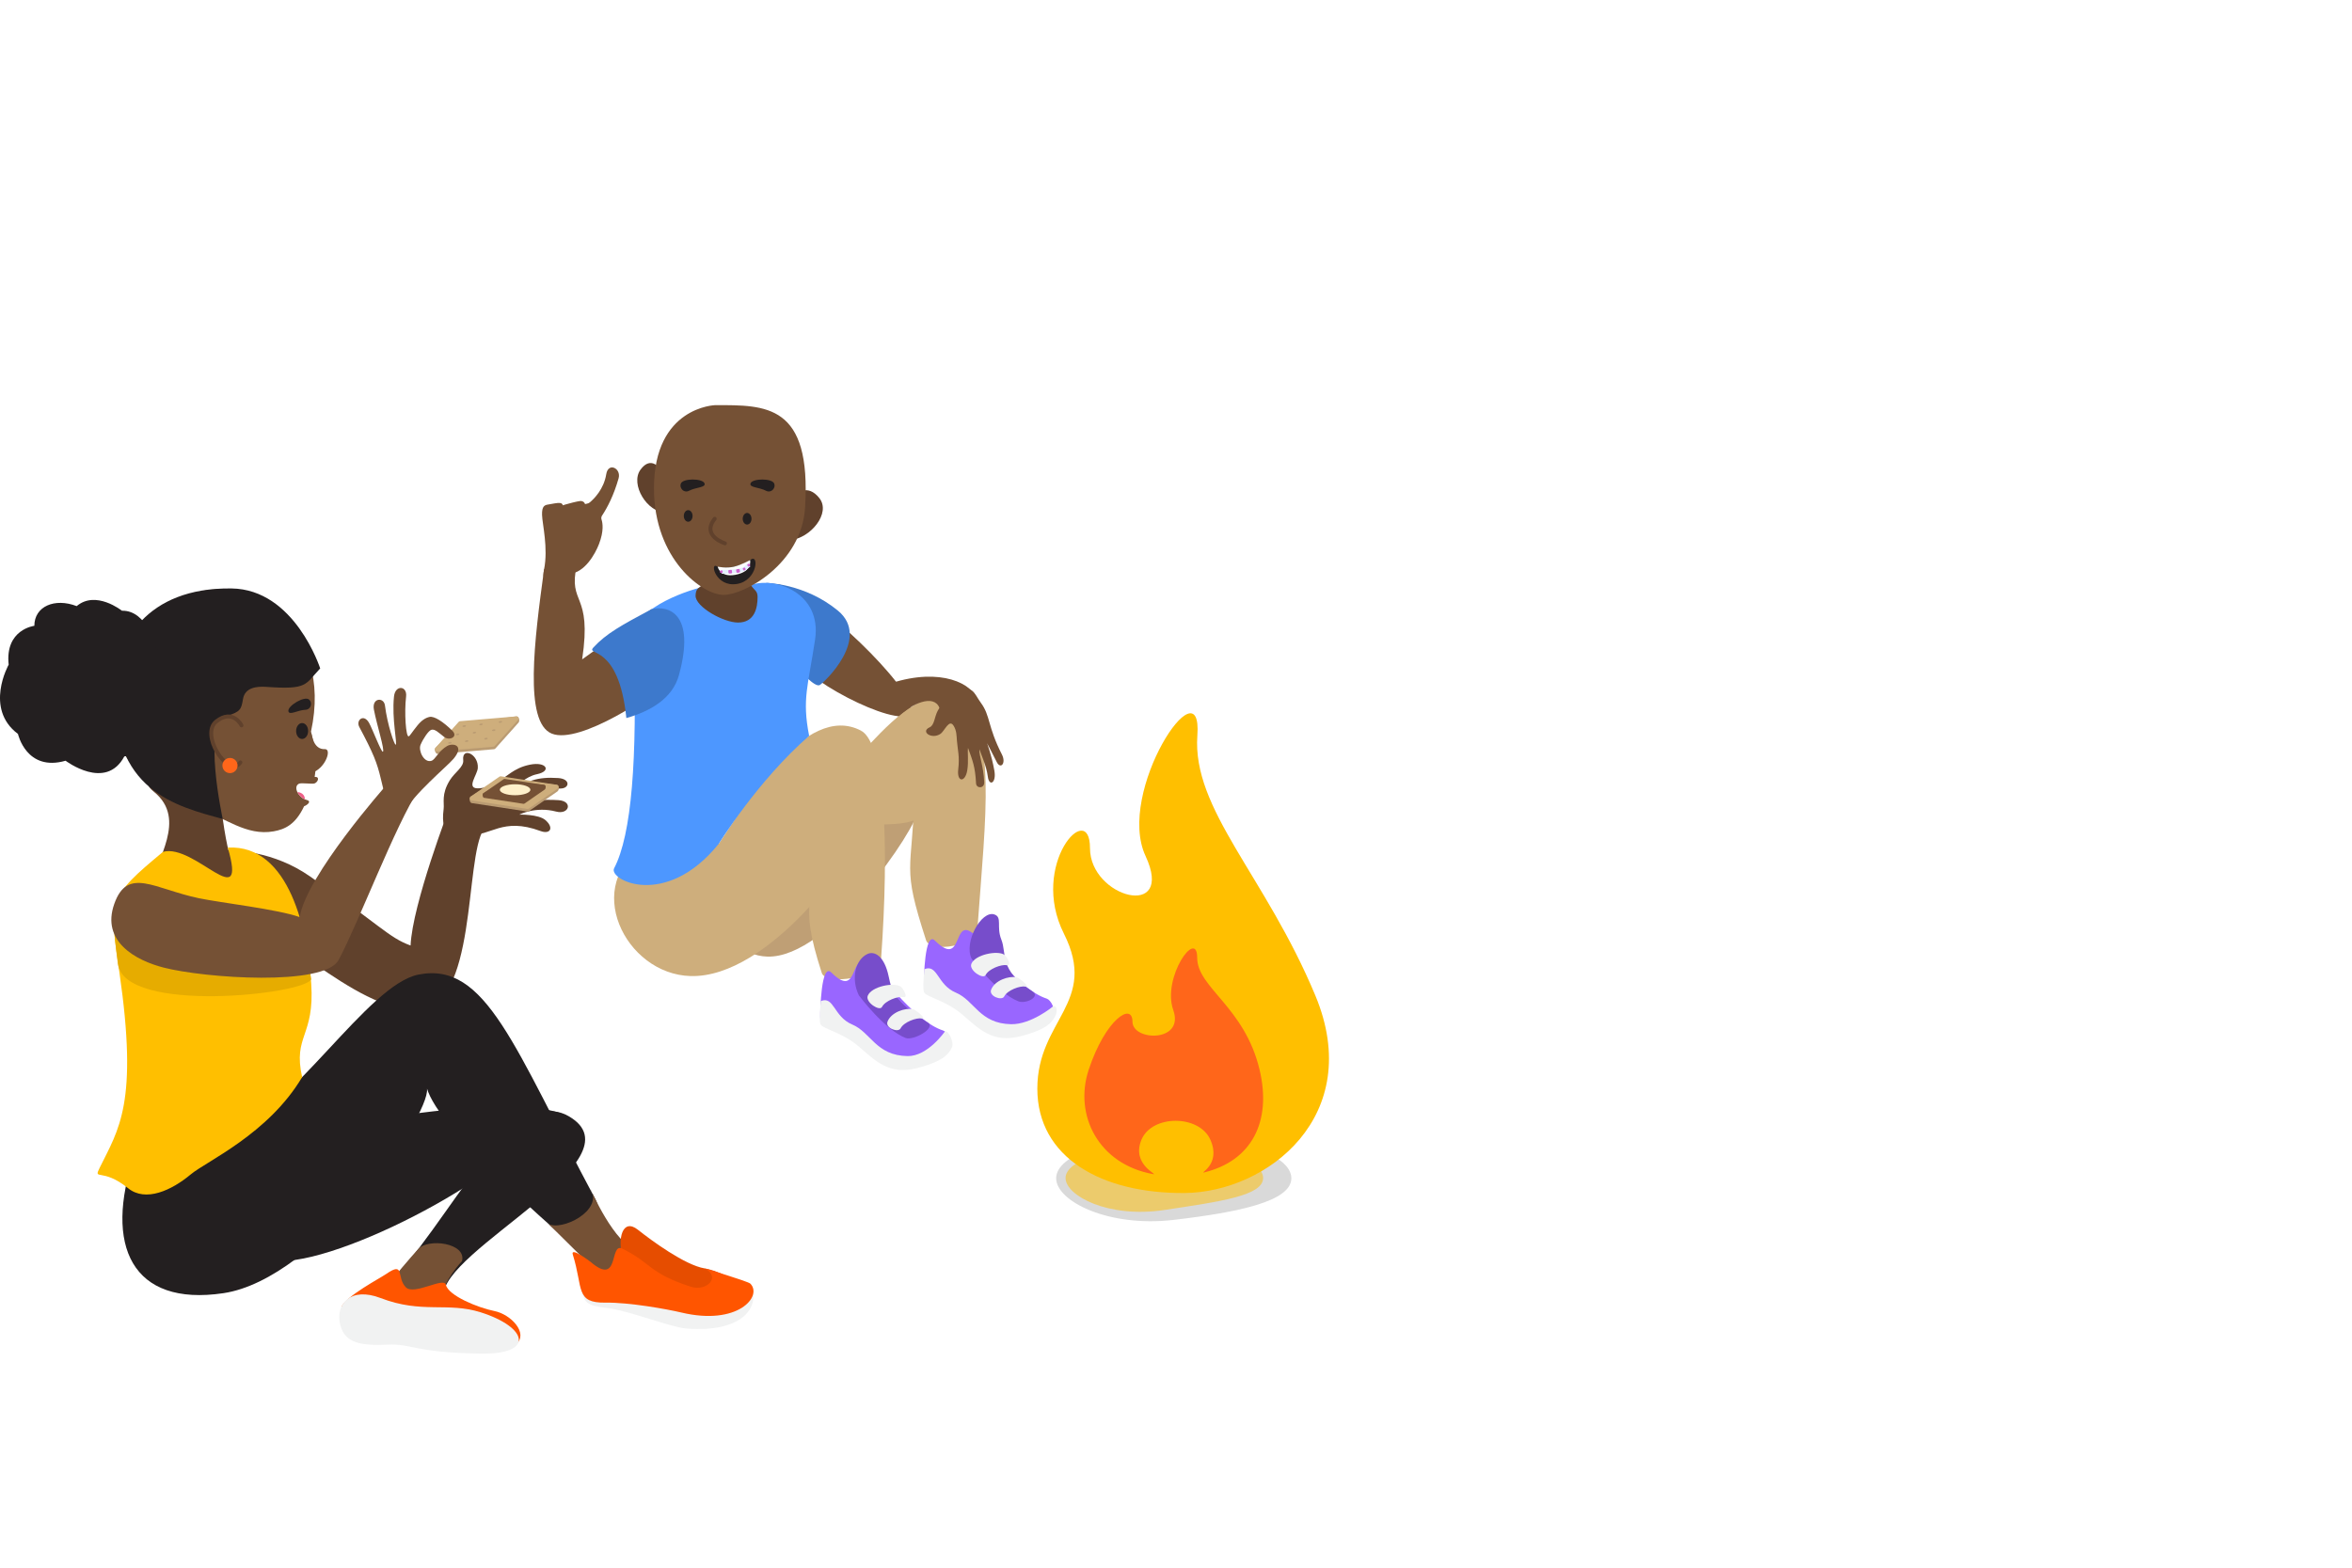 <?xml version="1.0" encoding="UTF-8"?>
<svg width="300px" height="200px" viewBox="0 0 300 200" version="1.1" xmlns="http://www.w3.org/2000/svg" xmlns:xlink="http://www.w3.org/1999/xlink">
    <title>Peers Illustration</title>
    <defs>
        <polygon id="path-1" points="0.235 0.294 19.78 0.294 19.78 12.708 0.235 12.708"></polygon>
        <polygon id="path-3" points="0 122.692 299.806 122.692 299.806 0.355 0 0.355"></polygon>
        <path d="M13.042,4.804 C18.143,5.299 22.72,8.094 27.566,9.367 C38.351,12.199 54.546,16.376 59.935,17.118 C65.325,17.86 67.42,23.119 66.15,27.763 C64.881,32.407 63.32,33.921 55.337,33.937 C47.355,33.952 38.774,28.927 34.17,28.936 C29.455,28.945 13.146,22.857 8.444,21.622 C3.742,20.388 0.809,14.487 2.322,10.302 C3.835,6.118 7.94,4.309 13.042,4.804 Z" id="path-5"></path>
        <path d="M13.042,4.804 C18.143,5.299 22.72,8.094 27.566,9.367 C38.351,12.199 54.546,16.376 59.935,17.118 C65.325,17.86 67.42,23.119 66.15,27.763 C64.881,32.407 63.32,33.921 55.337,33.937 C47.355,33.952 38.774,28.927 34.17,28.936 C29.455,28.945 13.146,22.857 8.444,21.622 C3.742,20.388 0.809,14.487 2.322,10.302 C3.835,6.118 7.94,4.309 13.042,4.804 Z" id="path-7"></path>
        <path d="M58.046,36.257 C61.355,35.361 62.7,33.504 63.497,29.509 C64.294,25.514 60.32,21.602 57.834,22.275 C55.347,22.949 51.292,26.127 52.677,29.574 C54.062,33.022 54.738,37.152 58.046,36.257 Z" id="path-9"></path>
        <filter x="-8.9%" y="-7.1%" width="117.9%" height="114.1%" filterUnits="objectBoundingBox" id="filter-10">
            <feOffset dx="2" dy="2" in="SourceAlpha" result="shadowOffsetInner1"></feOffset>
            <feComposite in="shadowOffsetInner1" in2="SourceAlpha" operator="arithmetic" k2="-1" k3="1" result="shadowInnerInner1"></feComposite>
            <feColorMatrix values="0 0 0 0 0   0 0 0 0 0   0 0 0 0 0  0 0 0 0.15 0" type="matrix" in="shadowInnerInner1"></feColorMatrix>
        </filter>
        <path d="M13.191,5.819 C17.678,7.705 22.885,7.713 27.718,9.027 C38.476,11.951 54.592,17.758 59.966,18.533 C65.339,19.307 67.446,24.675 66.196,29.405 C64.947,34.135 63.397,35.672 55.442,35.66 C47.487,35.649 37.3,32.118 34.33,30.49 C29.586,27.891 13.358,24.222 8.667,22.947 C3.977,21.672 1.034,15.647 2.527,11.387 C4.021,7.127 8.705,3.933 13.191,5.819 Z" id="path-11"></path>
        <path d="M13.191,5.819 C17.678,7.705 22.885,7.713 27.718,9.027 C38.476,11.951 54.592,17.758 59.966,18.533 C65.339,19.307 67.446,24.675 66.196,29.405 C64.947,34.135 63.397,35.672 55.442,35.66 C47.487,35.649 37.3,32.118 34.33,30.49 C29.586,27.891 13.358,24.222 8.667,22.947 C3.977,21.672 1.034,15.647 2.527,11.387 C4.021,7.127 8.705,3.933 13.191,5.819 Z" id="path-13"></path>
        <path d="M11.401,37.91 C14.708,37.036 17.221,34.663 16.232,31.126 C15.242,27.59 13.224,24.031 10.74,24.688 C8.255,25.344 5.472,26.708 5.286,31.332 C5.1,35.955 8.095,38.784 11.401,37.91 Z" id="path-15"></path>
        <filter x="-9.0%" y="-7.4%" width="117.9%" height="114.9%" filterUnits="objectBoundingBox" id="filter-16">
            <feOffset dx="2" dy="2" in="SourceAlpha" result="shadowOffsetInner1"></feOffset>
            <feComposite in="shadowOffsetInner1" in2="SourceAlpha" operator="arithmetic" k2="-1" k3="1" result="shadowInnerInner1"></feComposite>
            <feColorMatrix values="0 0 0 0 0   0 0 0 0 0   0 0 0 0 0  0 0 0 0.15 0" type="matrix" in="shadowInnerInner1"></feColorMatrix>
        </filter>
        <polygon id="path-17" points="0.942 0 54.942 0 54.942 74 0.942 74"></polygon>
    </defs>
    <g id="Peers-Illustration" stroke="none" stroke-width="1" fill="none" fill-rule="evenodd">
        <g id="Group-269" transform="translate(0, 50)">
            <path d="M99.098,24.541 C102.768,24.805 114.646,35.799 116.135,39.961 C117.623,44.122 104.924,38.288 101.879,34.605 C98.833,30.922 95.428,24.277 99.098,24.541" id="Fill-1" fill="#755135"></path>
            <path d="M97.737,24.361 C97.737,24.361 102.659,24.418 106.879,27.905 C111.099,31.391 105.195,37.007 104.565,37.394 C103.934,37.782 101.803,35.313 101.803,35.313 L97.737,24.361 Z" id="Fill-3" fill="#3D79CC"></path>
            <path d="M118.121,43.27 C112.469,39.835 105.92,55.782 100.785,56.707 C98.461,56.822 93.516,56.823 93.516,56.823 C88.643,61.347 91.281,71.861 97.895,72.041 C105.768,72.256 116.911,55.795 117.16,53.211 L118.121,43.27 Z" id="Fill-5" fill="#BF9F75"></path>
            <path d="M109.853,43.228 C102.661,39.416 94.813,53.034 91.692,57.626 C88.742,57.743 82.463,57.723 82.463,57.723 C74.098,62.765 79.691,74.295 88.09,74.523 C98.089,74.795 109.338,58.95 109.643,56.101 L109.853,43.228 Z" id="Fill-7" fill="#CEAE7C"></path>
            <path d="M89.232,24.985 C88.566,26.884 97.034,32.439 95.854,24.611 C98.854,23.582 104.85,25.631 103.965,31.58 C103.082,37.508 102.276,39.162 103.207,43.875 C96.694,49.532 91.692,57.626 91.692,57.626 C84.927,66.043 77.566,62.235 78.331,60.774 C80.587,56.468 81.295,46.736 80.838,32.553 C79.484,28.461 86.208,25.784 89.232,24.985" id="Fill-9" fill="#4D97FF"></path>
            <path d="M104.383,54.841 C104.045,65.606 101.671,64.398 104.821,74.129 C105.352,75.768 112.208,74.757 112.379,72.386 C113.43,57.84 112.918,44.937 109.853,43.228 L104.383,54.841 Z" id="Fill-11" fill="#CEAE7C"></path>
            <path d="M122.114,39.418 C114.921,35.605 106.675,53.161 100.158,54.158 C100.158,54.158 114.066,56.199 116.821,54.519 C119.575,52.839 122.779,42.639 122.779,42.639 L122.114,39.418 Z" id="Fill-13" fill="#CEAE7C"></path>
            <path d="M122.114,39.418 C127.233,42.885 125.729,53.846 124.679,68.392 C124.508,70.762 118.652,71.592 118.121,69.952 C114.971,60.221 116.344,61.611 116.682,50.846 L122.114,39.418 Z" id="Fill-15" fill="#CEAE7C"></path>
            <path d="M84.224,9.86 C84.224,9.86 83.065,8.052 81.7,9.913 C80.336,11.773 82.563,15.441 84.927,15.361" id="Fill-17" fill="#60412C"></path>
            <path d="M101.586,13.026 C101.586,13.026 103.006,11.64 104.515,13.555 C106.024,15.47 103.359,18.672 100.842,18.886" id="Fill-19" fill="#60412C"></path>
            <path d="M94.141,29.424 C96.244,29.424 96.638,27.563 96.63,26.147 C96.623,24.598 95.03,25.942 95.122,20.093 C95.169,17.138 90.613,17.816 90.628,20.463 C90.659,26.003 88.758,23.998 88.72,25.993 C88.693,27.409 92.263,29.424 94.141,29.424" id="Fill-21" fill="#60412C"></path>
            <path d="M91.245,1.686 C91.245,1.686 83.414,1.868 83.414,12.303 C83.414,21.387 89.615,25.896 92.302,25.896 C94.904,25.896 102.232,21.996 102.688,14.753 C103.522,1.507 97.687,1.686 91.245,1.686" id="Fill-23" fill="#755135"></path>
            <path d="M91.164,16.181 C89.415,18.381 92.468,19.317 92.468,19.317" id="Stroke-25" stroke="#60412C" stroke-width="0.5" stroke-linecap="round" stroke-linejoin="round"></path>
            <g id="Group-29" transform="translate(83.175, 0.061)">
                <mask id="mask-2" fill="white">
                    <use xlink:href=".#path-1"></use>
                </mask>
                <g id="Clip-28"></g>
                <path d="M0.262,12.52 C0.262,12.52 -0.783,-0.411 9.963,0.324 C21.991,1.147 19.575,11.939 19.593,12.556 L18.903,12.7 C18.673,12.748 18.455,12.575 18.45,12.34 C18.384,9.084 16.908,11.162 16.91,9.638 C16.915,6.233 2.454,5.461 2.017,8.849 C1.805,10.5 0.875,9.288 0.657,12.646 L0.262,12.52 Z" id="Fill-27" fill="#231F20" mask="url(#mask-2)"></path>
            </g>
            <path d="M95.854,16.181 C95.854,16.59 95.603,16.921 95.294,16.921 C94.985,16.921 94.735,16.59 94.735,16.181 C94.735,15.772 94.985,15.441 95.294,15.441 C95.603,15.441 95.854,15.772 95.854,16.181" id="Fill-30" fill="#231F20"></path>
            <path d="M88.339,15.822 C88.339,16.231 88.088,16.562 87.779,16.562 C87.47,16.562 87.22,16.231 87.22,15.822 C87.22,15.414 87.47,15.082 87.779,15.082 C88.088,15.082 88.339,15.414 88.339,15.822" id="Fill-32" fill="#231F20"></path>
            <path d="M86.978,12.428 C87.19,12.693 87.566,12.78 87.865,12.62 C88.772,12.135 90.076,12.222 89.859,11.657 C89.613,11.017 87.067,10.989 86.833,11.715 C86.739,12.006 86.833,12.245 86.978,12.428" id="Fill-34" fill="#231F20"></path>
            <path d="M98.617,12.428 C98.405,12.693 98.03,12.78 97.73,12.62 C96.823,12.135 95.519,12.222 95.737,11.657 C95.983,11.017 98.529,10.989 98.763,11.715 C98.856,12.006 98.763,12.245 98.617,12.428" id="Fill-36" fill="#231F20"></path>
            <path d="M91.408,22.234 C92.298,22.709 94.733,22.235 95.671,21.452 C96.855,20.464 96.678,24.067 93.995,24.5 C91.312,24.934 90.518,21.761 91.408,22.234" id="Fill-38" fill="#231F20"></path>
            <path d="M95.671,21.452 C95.671,21.452 96.041,22.914 93.794,23.333 C91.819,23.701 91.536,22.291 91.536,22.291 C91.536,22.291 92.608,22.53 93.604,22.299 C94.579,22.072 95.671,21.452 95.671,21.452" id="Fill-40" fill="#FFFFFF"></path>
            <polyline id="Stroke-42" stroke="#E5F0FF" stroke-width="0.5" points="92.039 22.943 93.138 22.936 94.141 22.829 94.924 22.594 95.549 22.075"></polyline>
            <path d="M93.289,23.15 L93.036,23.177 C92.981,23.183 92.931,23.143 92.925,23.087 L92.898,22.834 C92.892,22.779 92.932,22.729 92.987,22.724 L93.241,22.696 C93.296,22.69 93.346,22.73 93.352,22.785 L93.379,23.039 C93.385,23.094 93.345,23.144 93.289,23.15" id="Fill-44" fill="#CF63CF"></path>
            <path d="M94.303,23.034 L94.051,23.075 C93.996,23.084 93.945,23.046 93.936,22.991 L93.895,22.74 C93.886,22.685 93.924,22.633 93.978,22.625 L94.23,22.584 C94.285,22.575 94.337,22.612 94.345,22.667 L94.386,22.919 C94.395,22.974 94.358,23.026 94.303,23.034" id="Fill-46" fill="#CF63CF"></path>
            <path d="M95.054,22.718 L94.933,22.773 C94.883,22.796 94.823,22.773 94.8,22.723 L94.745,22.603 C94.722,22.552 94.745,22.493 94.795,22.469 L94.915,22.414 C94.966,22.392 95.026,22.414 95.049,22.464 L95.103,22.585 C95.126,22.635 95.104,22.695 95.054,22.718" id="Fill-48" fill="#CF63CF"></path>
            <path d="M92.054,23.109 L91.922,23.096 C91.867,23.09 91.827,23.041 91.833,22.986 L91.846,22.854 C91.851,22.799 91.9,22.759 91.956,22.764 L92.087,22.777 C92.143,22.783 92.183,22.832 92.177,22.887 L92.164,23.019 C92.159,23.074 92.109,23.114 92.054,23.109" id="Fill-50" fill="#CF63CF"></path>
            <path d="M95.656,22.191 L95.549,22.27 C95.505,22.302 95.442,22.293 95.409,22.248 L95.33,22.142 C95.297,22.097 95.307,22.035 95.351,22.002 L95.457,21.923 C95.502,21.89 95.565,21.9 95.598,21.944 L95.677,22.05 C95.71,22.094 95.7,22.158 95.656,22.191" id="Fill-52" fill="#CF63CF"></path>
            <path d="M69.139,15.697 C69.104,14.528 69.491,14.428 69.955,14.359 C70.446,14.287 71.061,14.119 71.461,14.178 C71.769,14.223 71.783,14.468 71.783,14.468 C71.783,14.468 71.797,14.458 72.153,14.353 C72.531,14.241 73.571,13.967 74.004,13.916 C74.259,13.886 74.543,14.032 74.618,14.308 C74.714,14.282 74.784,14.268 74.836,14.262 C74.986,14.244 75.123,14.184 75.238,14.087 C75.784,13.627 77.022,12.397 77.327,10.498 C77.582,8.915 79.265,9.749 78.901,11.03 C78.295,13.163 77.488,14.73 76.788,15.786 C76.691,15.933 76.671,16.114 76.727,16.282 C76.87,16.713 77.047,17.732 76.404,19.404 C75.92,20.665 74.568,23.098 72.614,23.204 C70.661,23.31 68.908,25.088 69.395,22.652 C69.943,19.905 69.174,16.867 69.139,15.697" id="Fill-54" fill="#755135"></path>
            <path d="M84.927,37.007 C83.692,38.46 73.962,45.045 70.379,43.592 C66.796,42.139 68.172,31.633 69.394,22.652 C69.394,22.652 74.737,16.875 73.575,22.075 C72.413,27.275 75.56,25.435 74.255,34.118 C74.255,34.118 82.264,28.413 83.111,27.711" id="Fill-56" fill="#755135"></path>
            <path d="M83.111,27.711 C79.252,29.78 77.372,30.789 75.689,32.601 C74.661,33.708 78.924,32.032 79.892,41.607 C82.901,40.759 85.776,39.138 86.599,36.136 C88.76,28.254 85.266,27.205 83.111,27.711" id="Fill-58" fill="#3D79CC"></path>
            <path d="M113.69,37.153 C119.982,35.119 124.217,37.223 124.656,39.418 C125.095,41.613 120.759,41.849 119.815,40.282 C119.089,38.532 116.353,39.743 114.583,41.398" id="Fill-60" fill="#755135"></path>
            <path d="M106.033,74.062 C109.72,77.712 108.206,70.896 110.961,73.206 C112.957,74.879 116.756,80.321 120.299,81.47 C120.799,81.632 121.524,82.797 121.071,83.866 C120.323,84.75 115.795,88.524 110.593,84.05 C106.942,80.91 104.658,81.633 104.623,79.763 C104.609,79.047 104.723,72.766 106.033,74.062" id="Fill-62" fill="#9966FF"></path>
            <path d="M109.551,76.986 C108.53,74.895 109.074,72.441 110.643,71.707 C111.535,71.289 112.794,71.941 113.346,74.547 C113.756,76.488 114.036,77.721 118.349,80.463 C119.448,81.161 116.482,82.795 115.516,82.422 C112.829,81.386 109.551,76.986 109.551,76.986" id="Fill-64" fill="#774DCB"></path>
            <path d="M120.518,81.595 C120.518,81.595 118.332,84.776 115.759,84.732 C111.711,84.663 111.097,81.706 108.705,80.704 C106.312,79.703 106.392,77.016 104.689,77.717 C104.689,77.717 104.46,79.941 104.623,80.596 C104.786,81.252 107.356,81.633 109.53,83.503 C111.704,85.373 113.403,87.177 116.955,86.268 C120.508,85.359 121.056,84.352 121.412,83.633 C121.731,82.989 120.962,81.37 120.518,81.595" id="Fill-66" fill="#F1F2F2"></path>
            <path d="M117.578,79.934 C118.312,80.08 116.824,78.819 116.462,78.747 C115.45,78.546 113.671,79.137 113.206,80.331 C112.881,81.166 114.576,81.777 114.871,81.196 C115.283,80.384 116.907,79.801 117.578,79.934" id="Fill-68" fill="#F1F2F2"></path>
            <path d="M115.205,77.205 C115.938,77.35 115.189,76.076 114.883,75.868 C114.021,75.285 111.147,75.844 110.681,77.039 C110.356,77.873 112.203,79.048 112.497,78.466 C112.909,77.655 114.533,77.071 115.205,77.205" id="Fill-70" fill="#F1F2F2"></path>
            <path d="M119.247,69.994 C122.934,73.644 121.42,66.828 124.176,69.138 C126.172,70.811 129.97,76.253 133.514,77.402 C134.013,77.564 134.738,78.729 134.285,79.797 C133.537,80.682 129.01,84.456 123.807,79.982 C120.156,76.842 117.872,77.565 117.837,75.695 C117.823,74.978 117.938,68.698 119.247,69.994" id="Fill-72" fill="#9966FF"></path>
            <path d="M123.927,72.307 C122.906,70.217 125.174,66.119 126.821,66.659 C127.888,67.01 127.06,68.212 127.722,69.869 C128.458,71.71 127.354,73.724 131.668,76.465 C132.767,77.164 130.858,78.116 129.892,77.743 C127.206,76.707 123.927,72.307 123.927,72.307" id="Fill-74" fill="#774DCB"></path>
            <path d="M134.309,78.398 C134.309,78.398 131.546,80.708 128.974,80.664 C124.926,80.595 124.311,77.637 121.919,76.636 C119.526,75.635 119.606,72.947 117.903,73.648 C117.903,73.648 117.675,75.873 117.838,76.528 C118.001,77.184 120.571,77.564 122.745,79.435 C124.919,81.305 126.617,83.109 130.17,82.2 C133.722,81.292 134.271,80.284 134.627,79.565 C134.945,78.92 134.752,78.172 134.309,78.398" id="Fill-76" fill="#F1F2F2"></path>
            <path d="M130.793,75.866 C131.526,76.011 130.039,74.751 129.676,74.679 C128.664,74.478 126.886,75.068 126.42,76.263 C126.095,77.098 127.791,77.709 128.085,77.128 C128.497,76.316 130.121,75.732 130.793,75.866" id="Fill-78" fill="#F1F2F2"></path>
            <path d="M128.419,73.136 C129.152,73.282 128.404,72.007 128.098,71.8 C127.236,71.217 124.361,71.776 123.896,72.97 C123.571,73.805 125.417,74.979 125.712,74.398 C126.123,73.587 127.748,73.003 128.419,73.136" id="Fill-80" fill="#F1F2F2"></path>
            <path d="M121.706,38.755 C121.231,39.122 120.355,39.268 119.608,40.674 C119.179,41.484 119.19,42.514 118.581,42.786 C117.36,43.33 118.833,44.386 119.957,43.621 C120.502,43.25 121.062,41.666 121.635,42.591 C122.021,43.214 122.005,43.827 122.056,44.484 C122.147,45.661 122.42,46.497 122.225,48.142 C122.026,49.835 123.115,49.847 123.374,48.281 C123.563,47.143 123.388,45.985 123.471,45.418 C124.035,46.978 124.393,47.805 124.495,49.931 C124.528,50.62 125.567,50.628 125.536,49.798 C125.459,47.717 124.857,46.395 124.926,45.579 C125.099,46.161 125.838,47.744 125.997,49.075 C126.154,50.379 127.122,49.931 126.831,48.309 C126.468,46.28 125.894,44.811 125.894,44.811 C125.894,44.811 126.727,46.379 127.12,47.19 C127.616,48.214 128.375,47.385 127.789,46.243 C125.963,42.683 126.337,41.309 125.113,39.665 C124.227,38.474 124.031,36.962 121.706,38.755" id="Fill-82" fill="#755135"></path>
            <path d="M73.684,94.06 C72.99,87.652 38.335,93.49 34.112,96.772 C29.889,100.053 27.863,106.144 33.321,110.246 C37.939,113.718 61.815,102.044 67.717,94.571 C70.203,91.424 73.684,94.06 73.684,94.06" id="Fill-84" fill="#231F20"></path>
            <path d="M40.076,49.844 C40.076,49.844 40.019,50.376 39.792,50.572 C39.565,50.768 38.096,50.515 37.808,50.669 C37.52,50.824 37.575,49.802 38.178,49.763 C38.781,49.723 40.076,49.844 40.076,49.844" id="Fill-86" fill="#FFFFFF"></path>
            <path d="M19.609,59.832 C19.609,59.832 30.597,55.6 39.509,61.786 C48.421,67.974 49.582,69.62 52.369,70.624 C52.603,65.342 57.336,53.022 57.336,53.022 C57.336,53.022 64.574,51.377 61.701,55.776 C59.202,59.603 60.933,78.593 53.205,78.834 C45.162,79.084 34.237,66.802 30.787,68.031 C27.337,69.26 17.378,66.397 19.609,59.832" id="Fill-88" fill="#60412C"></path>
            <path d="M74.159,109.986 C74.159,109.986 73.4,112.293 74.115,114.519 C74.638,116.151 74.572,116.514 77.539,116.888 C80.335,117.239 85.553,119.337 87.558,119.49 C94.592,120.025 96.611,116.921 96.007,114.581 C96.678,117.181 81.379,109.198 74.159,109.986" id="Fill-90" fill="#F1F2F2"></path>
            <path d="M47.627,115.102 C55.192,110.804 64.379,87.671 72.559,92.415 C81.997,97.89 56.168,109.508 56.552,115.41 C56.989,122.133 40.531,119.134 47.627,115.102" id="Fill-92" fill="#231F20"></path>
            <path d="M17.144,97.359 C13.201,108.914 16.821,116.73 28.513,114.977 C40.541,113.175 54.824,92.447 54.469,88.895 C55.207,91.221 58.362,95.867 70.997,107.063 C72.67,108.547 77.388,105.696 75.955,103.022 C65.566,83.627 62.027,72.586 53.35,74.34 C46.838,75.657 37.378,91.751 28.688,94.906 C24.663,95.928 17.144,97.359 17.144,97.359" id="Fill-94" fill="#231F20"></path>
            <path d="M24.932,66.353 C27.818,66.358 30.477,64.742 30.47,62.8 C30.463,60.675 29.483,62.07 28.414,54.491 C27.848,50.476 15.969,48.039 19.634,51.013 C24.001,54.557 19.673,59.834 19.616,62.572 C19.576,64.513 22.355,66.349 24.932,66.353" id="Fill-96" fill="#60412C"></path>
            <path d="M25.86,25.391 C16.467,27.563 14.411,35.854 14.404,40.4 C14.391,48.19 21.421,52.175 25.86,53.447 C28.656,54.248 31.386,56.692 34.906,56.059 C36.338,55.801 37.68,55.213 38.79,52.856 C39.174,52.721 39.821,52.227 39.094,52.046 C38.124,51.806 37.328,50.406 38.116,49.991 C38.43,49.826 39.814,50.064 40.122,49.947 C40.584,49.771 40.817,49.048 40.137,49.119 C40.406,47.429 40.295,45.742 39.667,43.341 C42.545,30.112 31.81,24.015 25.86,25.391" id="Fill-98" fill="#755135"></path>
            <path d="M40.111,48.452 C41.594,47.755 42.318,45.534 41.433,45.572 C40.028,45.632 39.78,43.91 39.667,43.341" id="Fill-100" fill="#755135"></path>
            <path d="M39.304,43.261 C39.303,43.821 38.959,44.276 38.535,44.275 C38.111,44.274 37.768,43.819 37.769,43.258 C37.77,42.697 38.114,42.243 38.538,42.244 C38.962,42.245 39.305,42.7 39.304,43.261" id="Fill-102" fill="#231F20"></path>
            <path d="M39.657,39.936 C39.607,40.272 39.327,40.536 38.988,40.548 C37.961,40.587 36.881,41.32 36.783,40.723 C36.673,40.047 38.855,38.739 39.422,39.247 C39.65,39.451 39.69,39.705 39.657,39.936" id="Fill-104" fill="#231F20"></path>
            <path d="M33.964,37.629 C39.295,38.009 38.883,37.34 40.841,35.274 C40.841,35.274 37.597,25.172 29.522,25.072 C18.575,24.937 14.822,32.032 14.612,37.685 C14.121,50.941 22.463,52.832 28.414,54.491 C28.414,54.491 25.739,42.335 28.899,41.35 C30.678,40.796 30.773,40.506 30.997,39.174 C31.24,37.722 32.706,37.54 33.964,37.629" id="Fill-106" fill="#231F20"></path>
            <g id="Group-111" transform="translate(26.659, 41.294)">
                <path d="M4.146,1.25 C4.146,1.25 3.054,-0.938 0.926,0.748 C-0.088,1.553 0.228,3.259 0.997,4.595 C1.841,6.06 3.229,7.078 4.002,5.968" id="Fill-108" fill="#755135"></path>
                <path d="M4.146,1.25 C4.146,1.25 3.054,-0.938 0.926,0.748 C-0.088,1.553 0.228,3.259 0.997,4.595 C1.841,6.06 3.229,7.078 4.002,5.968" id="Stroke-110" stroke="#60412C" stroke-width="0.5" stroke-linecap="round" stroke-linejoin="round"></path>
            </g>
            <path d="M20.787,58.678 C24.82,57.547 31.598,66.901 29.053,58.131 C37.029,57.706 39.265,69.078 39.695,75.474 C40.153,82.267 37.346,82.092 38.537,87.418 C34.218,94.69 26.339,98.142 24.328,99.825 C21.891,101.865 18.57,103.392 16.352,101.598 C13.046,98.924 11.879,100.673 12.707,98.993 C15.147,94.039 17.659,90.78 15.226,74.023 C13.878,64.74 13.843,64.461 20.787,58.678" id="Fill-112" fill="#FFBF00"></path>
            <path d="M30.303,47.665 C30.302,48.2 29.868,48.633 29.334,48.632 C28.799,48.631 28.367,48.197 28.368,47.663 C28.368,47.128 28.802,46.695 29.337,46.696 C29.871,46.697 30.304,47.131 30.303,47.665" id="Fill-114" fill="#FF661A"></path>
            <path d="M75.316,101.653 C75.316,101.653 78.345,108.788 81.353,109.564 C84.372,110.342 78.226,113.324 77.356,113.031 C76.447,112.724 72.589,108.703 71.189,107.354 C70.457,106.648 69.942,106.125 69.942,106.125 C71.561,107.112 77.035,104.473 75.316,101.653" id="Fill-116" fill="#755135"></path>
            <path d="M58.933,110.886 C58.933,110.886 56.467,113.459 56.209,115.877 C55.951,118.302 49.702,114.541 49.83,113.835 C49.964,113.096 52.326,110.499 53.332,109.358 C54.588,107.935 59.521,108.559 58.933,110.886" id="Fill-118" fill="#755135"></path>
            <path d="M89.876,111.816 C87.378,111.408 83.105,108.269 81.367,106.889 C79.417,105.341 78.695,108.001 79.45,110.569 C79.753,111.6 82.404,111.956 86.969,114.144 C89.821,115.51 92.755,113.75 93.963,114.205 C96.871,115.3 92.704,112.279 89.876,111.816" id="Fill-120" fill="#E64D00"></path>
            <path d="M95.711,113.765 C95.415,113.464 89.876,111.816 89.876,111.816 C92.031,112.904 90.124,114.807 88.123,114.158 C82.687,112.397 83.12,111.123 79.366,109.295 C77.689,108.479 79.085,114.21 75.313,110.974 C75.313,110.974 72.732,108.994 73.063,110.058 C74.412,114.384 73.353,116.242 77.25,116.186 C80.226,116.143 85.038,117.001 86.918,117.449 C94.119,119.164 97.293,115.367 95.711,113.765" id="Fill-122" fill="#FF5500"></path>
            <path d="M43.551,116.732 C44.181,115.326 48.471,113.073 49.269,112.523 C51.694,110.853 50.528,112.997 51.776,114.237 C52.835,115.291 56.645,112.859 56.874,113.909 C57.176,115.289 60.971,116.84 63.056,117.256 C65.181,117.679 67.452,120.099 65.831,121.51 L43.551,116.732 Z" id="Fill-124" fill="#FF5500"></path>
            <path d="M14.602,69.218 C14.602,69.218 14.704,70.428 15.039,72.971 C15.887,79.396 38.866,76.863 39.689,74.938 L39.399,73.147 L14.602,69.218 Z" id="Fill-126" fill="#E6AC00"></path>
            <path d="M43.403,119.036 C42.719,116.348 44.735,114.133 48.544,115.599 C53.833,117.635 57.069,116.072 61.321,117.422 C67.292,119.319 68.279,122.792 61.345,122.69 C52.829,122.564 52.535,121.406 49.491,121.541 C46.166,121.688 44.012,121.426 43.403,119.036" id="Fill-128" fill="#F1F2F2"></path>
            <path d="M9.782,27.325 C6.971,26.245 4.385,27.358 4.381,29.839 C4.381,29.839 0.617,30.288 1.106,34.797 C1.106,34.797 -2.046,40.387 2.292,43.635 C2.292,43.635 3.359,48.491 8.366,47.051 C8.366,47.051 13.488,50.947 15.853,46.506 C15.853,46.506 20.9,45.872 20.395,40.328 C20.395,40.328 22.78,34.087 19.928,32.718 C19.928,32.718 18.819,27.836 15.552,27.913 C15.552,27.913 12.226,25.26 9.782,27.325" id="Fill-130" fill="#231F20"></path>
            <path d="M14.576,65.315 C16.271,60.515 19.692,63.407 25.373,64.593 C28.174,65.177 35.436,65.999 38.223,67.002 C39.093,61.668 49.234,50.22 49.234,50.22 C49.234,50.22 56.903,45.429 53.44,50.685 C50.438,55.242 45.749,67.694 43.191,72.469 C41.374,75.862 26.099,74.793 20.854,73.437 C17.308,72.52 12.88,70.115 14.576,65.315" id="Fill-132" fill="#755135"></path>
            <path d="M37.929,51.05 C37.929,51.05 38.862,51.06 38.894,51.98 C38.894,51.98 38.311,51.779 37.929,51.05" id="Fill-134" fill="#ED5F87"></path>
            <path d="M56.587,53.198 C56.688,52.415 56.272,51.325 57.372,49.545 C58.005,48.52 59.181,47.849 59.084,46.978 C58.891,45.232 61.067,46.202 60.945,47.985 C60.886,48.85 59.46,50.535 60.891,50.572 C61.853,50.597 62.538,50.171 63.318,49.793 C64.712,49.115 65.447,47.994 67.578,47.557 C69.705,47.121 70.392,48.377 68.499,48.768 C67.014,49.074 65.904,50.308 65.315,50.777 C67.209,49.713 68.42,49.066 71.21,49.261 C72.799,49.373 72.654,50.584 71.512,50.596 C68.757,50.625 67.343,51.702 66.464,52.321 C67.239,52.132 69.488,51.961 71.246,52.082 C73.118,52.212 72.602,53.98 70.931,53.537 C68.313,52.842 66.235,53.929 66.235,53.929 C66.235,53.929 68.692,53.852 69.58,54.634 C70.704,55.626 70.169,56.476 68.95,56.023 C64.023,54.189 62.557,56.755 59.88,56.458 C57.941,56.243 56.097,57.025 56.587,53.198" id="Fill-136" fill="#60412C"></path>
            <path d="M67.261,53.532 L60.161,52.454 C59.913,52.416 59.767,51.811 60.045,51.616 L63.698,49.422 C63.756,49.381 63.827,49.365 63.897,49.376 L70.997,50.119 C71.402,50.15 71.32,50.814 71.114,50.956 L67.461,53.485 C67.402,53.526 67.331,53.542 67.261,53.532" id="Fill-138" fill="#BA9B72"></path>
            <path d="M67.261,53.197 L60.161,52.119 C59.913,52.081 59.838,51.759 60.045,51.616 L63.698,49.087 C63.756,49.047 63.827,49.03 63.897,49.041 L70.997,50.12 C71.246,50.157 71.32,50.479 71.114,50.622 L67.461,53.151 C67.402,53.191 67.331,53.208 67.261,53.197" id="Fill-140" fill="#CEAE7C"></path>
            <path d="M63.001,45.585 L55.85,46.193 C55.6,46.214 55.317,45.66 55.542,45.406 L58.58,42.422 C58.627,42.369 58.693,42.336 58.763,42.33 L65.837,41.398 C66.238,41.334 66.313,41.997 66.145,42.184 L63.185,45.494 C63.137,45.547 63.072,45.579 63.001,45.585" id="Fill-142" fill="#BA9B72"></path>
            <path d="M62.923,45.26 L55.772,45.867 C55.522,45.889 55.374,45.593 55.542,45.406 L58.502,42.097 C58.549,42.044 58.615,42.011 58.686,42.005 L65.837,41.398 C66.087,41.377 66.235,41.672 66.067,41.86 L63.107,45.169 C63.059,45.222 62.994,45.254 62.923,45.26" id="Fill-144" fill="#CEAE7C"></path>
            <path d="M62.207,44.199 C62.217,44.257 62.127,44.322 62.005,44.344 C61.883,44.366 61.776,44.336 61.766,44.278 C61.755,44.22 61.845,44.155 61.967,44.133 C62.089,44.111 62.196,44.141 62.207,44.199" id="Fill-146" fill="#BA9B72"></path>
            <path d="M63.201,43.116 C63.211,43.175 63.121,43.24 63,43.261 C62.878,43.283 62.771,43.254 62.76,43.195 C62.75,43.137 62.84,43.072 62.962,43.05 C63.083,43.029 63.191,43.058 63.201,43.116" id="Fill-148" fill="#BA9B72"></path>
            <path d="M64.044,42.062 C64.054,42.12 63.964,42.186 63.842,42.207 C63.72,42.229 63.613,42.199 63.603,42.141 C63.592,42.083 63.683,42.018 63.804,41.996 C63.926,41.974 64.033,42.004 64.044,42.062" id="Fill-150" fill="#BA9B72"></path>
            <path d="M59.74,44.515 C59.75,44.573 59.66,44.638 59.538,44.659 C59.416,44.681 59.31,44.652 59.299,44.593 C59.289,44.535 59.379,44.47 59.501,44.448 C59.622,44.427 59.73,44.456 59.74,44.515" id="Fill-152" fill="#BA9B72"></path>
            <path d="M60.734,43.432 C60.745,43.49 60.654,43.555 60.533,43.577 C60.411,43.599 60.304,43.569 60.293,43.511 C60.283,43.453 60.373,43.387 60.495,43.366 C60.617,43.344 60.724,43.374 60.734,43.432" id="Fill-154" fill="#BA9B72"></path>
            <path d="M61.577,42.378 C61.587,42.436 61.497,42.501 61.376,42.522 C61.254,42.544 61.147,42.515 61.136,42.457 C61.126,42.398 61.216,42.333 61.338,42.311 C61.459,42.29 61.567,42.319 61.577,42.378" id="Fill-156" fill="#BA9B72"></path>
            <path d="M57.593,44.732 C57.604,44.79 57.513,44.856 57.392,44.877 C57.27,44.899 57.163,44.869 57.153,44.811 C57.142,44.753 57.232,44.688 57.354,44.666 C57.476,44.644 57.583,44.674 57.593,44.732" id="Fill-158" fill="#BA9B72"></path>
            <path d="M58.588,43.65 C58.598,43.708 58.508,43.773 58.386,43.795 C58.264,43.816 58.157,43.787 58.147,43.728 C58.136,43.67 58.227,43.605 58.349,43.583 C58.47,43.562 58.578,43.591 58.588,43.65" id="Fill-160" fill="#BA9B72"></path>
            <path d="M59.43,42.595 C59.441,42.654 59.351,42.719 59.229,42.74 C59.107,42.762 59,42.733 58.99,42.674 C58.979,42.616 59.069,42.551 59.191,42.529 C59.313,42.508 59.42,42.537 59.43,42.595" id="Fill-162" fill="#BA9B72"></path>
            <path d="M51.67,53.535 C52.548,51.498 57.064,47.741 57.849,46.804 C59.307,45.062 57.773,44.748 57.036,45.171 C55.935,45.803 55.537,46.894 55.041,47.057 C54.071,47.375 53.329,45.742 53.644,45.014 C54.015,44.156 54.668,43.222 55.009,43.11 C55.464,42.959 55.945,43.471 56.672,44.033 C57.303,44.52 58.509,44.019 57.678,43.204 C56.527,42.076 55.386,41.326 54.78,41.464 C54.301,41.572 53.801,41.867 53.25,42.544 C52.541,43.414 52.299,43.869 52.136,43.937 C51.77,44.09 51.553,40.882 51.797,38.87 C51.967,37.474 50.416,37.333 50.255,38.852 C49.953,41.709 50.715,44.955 50.469,45.007 C50.301,45.043 49.408,42.453 49.102,40.006 C48.963,38.901 47.402,39.013 47.693,40.534 C48.078,42.55 49.116,45.747 48.836,45.899 C48.642,46.005 47.516,43.027 47.081,42.236 C46.397,40.994 45.369,41.877 45.828,42.741 C47.622,46.117 48.088,47.273 48.583,49.379 C49.284,52.366 50.391,56.505 51.67,53.535" id="Fill-164" fill="#755135"></path>
            <path d="M66.76,52.546 L61.745,51.784 C61.57,51.758 61.467,51.331 61.663,51.193 L64.243,49.644 C64.284,49.615 64.335,49.603 64.384,49.611 L69.399,50.136 C69.685,50.158 69.627,50.627 69.481,50.727 L66.901,52.514 C66.86,52.542 66.809,52.554 66.76,52.546" id="Fill-166" fill="#755135"></path>
            <path d="M66.76,52.31 L61.745,51.548 C61.57,51.522 61.517,51.295 61.663,51.193 L64.243,49.407 C64.284,49.379 64.335,49.367 64.384,49.374 L69.399,50.136 C69.574,50.163 69.627,50.39 69.481,50.491 L66.901,52.277 C66.86,52.306 66.809,52.318 66.76,52.31" id="Fill-168" fill="#755135"></path>
            <path d="M67.649,50.753 C67.649,51.14 66.777,51.454 65.701,51.454 C64.625,51.454 63.754,51.14 63.754,50.753 C63.754,50.366 64.625,50.052 65.701,50.052 C66.777,50.052 67.649,50.366 67.649,50.753" id="Fill-170" fill="#FFF0CA"></path>
            <mask id="mask-4" fill="white">
                <use xlink:href=".#path-3"></use>
            </mask>
            <g id="Clip-173"></g>
            <polygon id="Fill-172" fill="#FFF0CA" mask="url(#mask-4)" points="63.753 50.753 67.649 50.753 67.649 47.521 63.753 47.521"></polygon>
            <path d="M67.649,47.521 C67.649,47.908 66.777,48.222 65.701,48.222 C64.625,48.222 63.754,47.908 63.754,47.521 C63.754,47.135 64.625,46.821 65.701,46.821 C66.777,46.821 67.649,47.135 67.649,47.521" id="Fill-174" fill="#FFF0CA" mask="url(#mask-4)"></path>
            <path d="M13.276,97.86 C13.276,97.86 16.139,101.725 22.08,100.003 C29.989,97.711 37.026,89.351 38.536,87.417 C38.536,87.417 35.506,91.478 34.27,94.691 C32.947,98.131 25.761,99.035 23.921,101.553 C22.08,104.071 16.953,103.974 15.611,102.65 C14.269,101.327 11.751,102.65 11.654,101.294 C11.558,99.939 13.276,97.86 13.276,97.86" id="Fill-175" fill="#E6AC00" mask="url(#mask-4)"></path>
            <path d="M286.205,80.674 C286.205,80.674 287.733,91.709 283.225,97.527 C279.462,102.385 246.89,97.716 243.805,96.749 C240.722,95.781 237.683,91.309 243.805,91.299 C249.928,91.288 268.392,88.742 268.392,88.742 L286.205,80.674 Z" id="Fill-176" fill="#231F20" mask="url(#mask-4)"></path>
            <path d="M266.925,78.44 C266.925,78.44 238.716,75.193 237.654,83.456 C236.458,92.769 258.334,101.708 266.587,104.114 C272.764,105.915 273.196,99.781 270.613,98.127 C265.811,95.05 266.735,93.518 264.916,90.738 C263.098,87.958 271.78,94.033 280.782,88.577 C289.784,83.121 286.205,80.674 286.205,80.674" id="Fill-177" fill="#231F20" mask="url(#mask-4)"></path>
            <path d="M242.046,22.844 C242.046,22.844 243.727,32.015 246.396,41.702 C251.161,45.285 251.711,46.277 254.996,47.404 C263.056,50.17 260.217,58.214 252.326,55.275 C249.511,54.226 240.963,49.768 240.019,44.635 C238.03,33.833 236.542,25.01 236.542,25.01" id="Fill-178" fill="#A57955" mask="url(#mask-4)"></path>
            <path d="M268.222,47.286 C273.711,48.268 284.778,57.929 284.816,58.115 C285.318,60.567 285.492,76.147 286.004,80.706 C286.298,83.324 272.974,89.423 265.408,78.61 C266.682,71.296 263.024,69.166 262.132,61.293 C261.956,59.737 260.521,59.582 259.001,59.203 C256.955,58.694 249.907,55.179 247.984,54.762 C247.68,54.697 247.439,54.473 247.352,54.174 C246.844,52.42 245.69,47.227 251.216,44.526 C251.375,44.449 255.389,47.923 261.071,48.355 C266.754,48.787 268.222,47.286 268.222,47.286" id="Fill-179" fill="#0FBD8C" mask="url(#mask-4)"></path>
            <path d="M265.458,45.963 C265.458,45.963 265.029,48.58 264.929,53.42 C264.828,58.26 271.878,54.731 272.438,51.198 C272.998,47.664 268.465,48.952 269.943,42.719" id="Fill-180" fill="#A57955" mask="url(#mask-4)"></path>
            <path d="M268.909,83.495 C268.8,84.182 269.308,84.883 270.241,85.348 L298.872,100.014 C299.931,100.542 300.119,101.456 299.285,102.022 C298.451,102.589 296.932,102.579 295.945,102.002 L268.397,86.601 C267.528,86.093 266.32,85.867 265.207,86.01 C262.87,86.311 259.879,85.761 257.44,84.443 C253.947,82.555 252.91,79.806 255.123,78.303 C257.337,76.799 261.963,77.11 265.456,78.999 C267.894,80.317 269.136,82.054 268.909,83.495" id="Fill-181" fill="#CEAE7C" mask="url(#mask-4)"></path>
            <path d="M264.617,79.568 C267.379,81.061 268.2,83.235 266.45,84.424 C264.699,85.613 261.041,85.367 258.279,83.874 C255.516,82.381 254.696,80.207 256.446,79.017 C258.197,77.828 261.855,78.075 264.617,79.568" id="Fill-182" fill="#AF916B" mask="url(#mask-4)"></path>
            <path d="M265.478,53.813 C264.549,56.211 265.912,65.137 267.749,67.905 C271.033,72.851 270.045,80.503 269.129,82.398 C269.129,82.398 270.474,83.247 270.917,83.453 C271.36,83.659 272.486,73.532 269.401,67.75 C265.439,60.326 267.413,54.123 267.413,54.123 L265.478,53.813 Z" id="Fill-183" fill="#0B8E69" mask="url(#mask-4)"></path>
            <path d="M274.734,63.055 L278.505,64.572 L285.489,70.934 C285.489,70.934 286.209,77.857 286.004,80.706 C285.866,82.615 283.053,83.648 281.543,84.002 C281.118,84.101 284.38,79.199 283.75,74.692 C282.7,67.186 278.993,65.003 274.734,63.055" id="Fill-184" fill="#0DA57A" mask="url(#mask-4)"></path>
            <path d="M264.928,49.072 C264.928,49.072 262.083,53.044 264.436,55.968 L266.263,53.916 C266.263,53.916 264.368,51.53 265.478,49.252 L264.928,49.072 Z" id="Fill-185" fill="#0DA57A" mask="url(#mask-4)"></path>
            <path d="M267.529,56.91 L266.263,53.916 C268.199,53.581 272.779,49.68 271.258,48.37 C271.258,48.37 272.409,48.793 273.065,50.006 C273.721,51.219 272.724,53.572 271.014,55.013 C269.317,56.443 267.529,56.91 267.529,56.91" id="Fill-186" fill="#0DA57A" mask="url(#mask-4)"></path>
            <path d="M294.914,97.875 C293.55,101.54 292.431,102.851 291.126,102.455 C289.82,102.059 290.29,100.971 290.29,100.971 C290.29,100.971 289.653,101.357 288.777,100.741 C287.902,100.126 288.364,99.417 288.364,99.417 C288.364,99.417 287.654,99.871 286.691,99.309 C285.727,98.746 286.101,97.898 286.101,97.898 C286.101,97.898 285.251,98.284 284.52,97.739 C283.42,96.917 285.544,94.951 286.384,93.926 C287.626,92.408 284.078,94.236 282.705,92.997 C281.331,91.757 282.093,90.492 282.654,90.655 C283.215,90.818 284.548,91.457 286.112,91.158 C288.688,90.664 288.976,89.721 291.595,90.047 C295.451,90.527 296.19,94.449 294.914,97.875" id="Fill-187" fill="#B5875C" mask="url(#mask-4)"></path>
            <path d="M259.117,33.477 C259.323,34.411 259.48,37.013 259.107,39.203 C258.807,40.965 258.95,42.778 259.589,44.446 C261.091,48.369 263.155,50.072 264.895,50.296 C266.867,50.55 274.652,46.707 275.818,41.146 C275.818,41.146 280.307,37.891 280.773,33.375 C281.086,30.345 279.605,25.566 273.716,23.898 C264.311,21.235 258.063,28.688 259.117,33.477" id="Fill-188" fill="#B5875C" mask="url(#mask-4)"></path>
            <path d="M278.718,39.796 C284.422,36.141 279.254,27.397 279.96,25.604 C280.665,23.812 275.921,20.346 273.944,21.475 C271.966,22.604 268.059,21.915 263.888,24.484 C258.779,27.631 259.783,29.363 259.783,29.363 C259.783,29.363 271.402,31.505 275.532,36.477 C279.662,41.45 278.718,39.796 278.718,39.796" id="Fill-189" fill="#FFBF00" mask="url(#mask-4)"></path>
            <path d="M258.599,32.772 C258.599,32.772 263.854,31.233 270.204,34.702 C276.018,37.879 275.818,41.147 276.476,41.562 C277.182,42.007 279.851,40.675 279.665,39.822 C279.481,38.969 277.35,32.974 271.392,30.273 C264.659,27.219 259.729,27.665 258.282,29.026 C257.15,30.091 257.66,33.083 258.599,32.772" id="Fill-190" fill="#E6AC00" mask="url(#mask-4)"></path>
            <path d="M258.255,32.541 C258.255,32.541 257.514,32.835 257.061,32.327 C256.423,31.613 256.756,34.516 258.409,34.042 C260.062,33.567 260.433,32.967 260.433,32.967 C260.433,32.967 259.936,33.66 259.258,34.111 C258.701,34.481 261.681,34.555 262.917,32.482 C262.917,32.482 260.286,32.026 258.255,32.541" id="Fill-191" fill="#473425" mask="url(#mask-4)"></path>
            <path d="M274.666,39.45 C274.666,39.45 274.59,39.952 275.23,41.118 C275.869,42.283 277.159,42.543 276.894,42.279 C276.628,42.015 276.445,41.89 276.125,41.046 C275.805,40.202 275.21,38.758 274.695,38.364 C274.179,37.97 274.666,39.45 274.666,39.45" id="Fill-192" fill="#473425" mask="url(#mask-4)"></path>
            <path d="M259.319,29.108 C258.207,29.335 258.679,32.051 259.36,31.902 C260.041,31.752 259.821,29.006 259.319,29.108" id="Fill-193" fill="#FFBF00" mask="url(#mask-4)"></path>
            <path d="M261.169,28.931 C260.057,29.158 260.529,31.874 261.21,31.724 C261.891,31.574 261.671,28.828 261.169,28.931" id="Fill-194" fill="#FFBF00" mask="url(#mask-4)"></path>
            <path d="M263.216,28.886 C262.091,29.028 262.358,31.772 263.048,31.674 C263.738,31.576 263.725,28.821 263.216,28.886" id="Fill-195" fill="#FFBF00" mask="url(#mask-4)"></path>
            <path d="M265.417,29.155 C264.282,29.174 264.247,31.931 264.944,31.909 C265.642,31.887 265.929,29.146 265.417,29.155" id="Fill-196" fill="#FFBF00" mask="url(#mask-4)"></path>
            <path d="M274.364,33.221 C273.37,32.674 271.97,35.049 272.586,35.376 C273.202,35.703 274.813,33.468 274.364,33.221" id="Fill-197" fill="#FFBF00" mask="url(#mask-4)"></path>
            <path d="M276.106,34.947 C275.151,34.333 273.594,36.608 274.186,36.977 C274.778,37.345 276.537,35.224 276.106,34.947" id="Fill-198" fill="#FFBF00" mask="url(#mask-4)"></path>
            <path d="M277.681,36.937 C276.854,36.16 274.908,38.112 275.423,38.582 C275.938,39.052 278.055,37.288 277.681,36.937" id="Fill-199" fill="#FFBF00" mask="url(#mask-4)"></path>
            <path d="M278.878,39.093 C278.214,38.172 275.932,39.72 276.349,40.279 C276.765,40.838 279.178,39.508 278.878,39.093" id="Fill-200" fill="#FFBF00" mask="url(#mask-4)"></path>
            <path d="M267.868,29.684 C266.737,29.589 266.427,32.328 267.122,32.376 C267.818,32.424 268.379,29.727 267.868,29.684" id="Fill-201" fill="#FFBF00" mask="url(#mask-4)"></path>
            <path d="M269.971,30.563 C268.851,30.38 268.327,33.087 269.017,33.19 C269.707,33.292 270.477,30.646 269.971,30.563" id="Fill-202" fill="#FFBF00" mask="url(#mask-4)"></path>
            <path d="M272.296,31.71 C271.219,31.351 270.271,33.94 270.936,34.151 C271.6,34.362 272.783,31.872 272.296,31.71" id="Fill-203" fill="#FFBF00" mask="url(#mask-4)"></path>
            <path d="M274.594,41.807 C275.184,41.905 275.778,41.059 276.445,40.169 C277.458,38.817 276.755,36.984 275.499,36.11 C274.022,35.082 272.66,36.855 272.91,37.822 C273.082,38.486 273.543,38.095 273.522,39.955 C273.51,41.095 273.972,41.703 274.594,41.807" id="Fill-204" fill="#A57955" mask="url(#mask-4)"></path>
            <path d="M262.244,35.467 C261.193,34.815 259.196,35.436 259.41,35.754 C259.654,36.115 262.467,36.507 262.76,36.148 C262.877,36.004 262.537,35.648 262.244,35.467" id="Fill-205" fill="#473425" mask="url(#mask-4)"></path>
            <path d="M266.703,36.042 C267.846,35.897 269.995,36.946 269.625,37.182 C269.206,37.45 265.998,37.032 265.853,36.522 C265.795,36.318 266.312,36.092 266.703,36.042" id="Fill-206" fill="#473425" mask="url(#mask-4)"></path>
            <path d="M266.069,45.226 C266.164,45.196 266.262,45.265 266.263,45.365 C266.265,45.75 266.085,46.563 264.566,46.659 C263.137,46.749 262.729,45.935 262.613,45.464 C262.584,45.342 262.709,45.241 262.822,45.295 C263.089,45.423 263.573,45.578 264.311,45.536 C265.161,45.487 265.783,45.319 266.069,45.226" id="Fill-207" fill="#FFFFFF" mask="url(#mask-4)"></path>
            <path d="M264.116,38.297 C264.116,38.297 264.029,40.402 263.057,41.31 C262.084,42.217 262.927,43.147 263.835,43.168" id="Stroke-208" stroke="#A57955" stroke-width="0.5" stroke-linecap="round" stroke-linejoin="round" mask="url(#mask-4)"></path>
            <path d="M267.645,39.378 C267.645,39.882 267.335,40.292 266.954,40.292 C266.572,40.292 266.263,39.882 266.263,39.378 C266.263,38.872 266.572,38.463 266.954,38.463 C267.335,38.463 267.645,38.872 267.645,39.378" id="Fill-209" fill="#231F20" mask="url(#mask-4)"></path>
            <path d="M261.762,38.635 C261.762,39.14 261.423,39.601 261.041,39.601 C260.66,39.601 260.38,39.14 260.38,38.635 C260.38,38.13 260.689,37.721 261.071,37.721 C261.453,37.721 261.762,38.13 261.762,38.635" id="Fill-210" fill="#231F20" mask="url(#mask-4)"></path>
            <path d="M288.555,95.069 C288.486,91.727 289.333,78.05 289.951,75.233 C288.241,72.858 281.178,67.624 279.997,65.892 C277.228,61.83 282.245,56.193 284.816,58.115 C290.276,62.198 295.475,68.962 295.973,73.437 C296.735,80.272 294.544,91.903 294.544,91.903" id="Fill-211" fill="#B5875C" mask="url(#mask-4)"></path>
            <path d="M232.16,22.569 C232.16,22.569 225.561,31.187 223.6,32.377 C221.566,32.73 215.475,31.203 215.475,31.203 C215.475,31.203 210.59,38.176 212.918,41.297 C219.829,40.069 224.675,40.393 226.885,39.296 C229.191,38.153 237.705,27.568 237.607,22.844 C237.509,18.12 232.16,22.569 232.16,22.569" id="Fill-224" fill="#414042" mask="url(#mask-4)"></path>
            <path d="M227.133,19.74 C229.153,20.197 229.429,20.771 231.405,22.931 C234.768,26.607 239.094,24.914 239.286,17.435 C239.29,17.288 239.284,17.146 239.269,17.007 C239.648,15.258 239.978,12.878 239.761,11.371 C239.562,9.989 238.289,10.063 238.26,11.196 C238.232,12.242 238.394,14.917 238.217,14.78 C238.063,14.661 238.148,10.077 237.54,8.477 C236.982,7.009 235.637,7.349 235.888,8.591 C236.172,10 236.73,13.487 236.51,13.333 C236.27,13.164 235.938,9.34 234.881,6.966 C234.11,5.233 231.893,5.772 232.697,7.469 C234.486,11.246 235.01,13.948 234.62,13.908 C234.293,13.874 234.364,11.614 232.286,7.927 C231.25,6.09 229.422,6.755 230.355,8.536 C231.531,10.781 232.327,13.207 232.457,15.609 C232.546,17.287 232.433,19.498 230.737,18.281 C227.212,15.749 225.271,19.318 227.133,19.74" id="Fill-230" fill="#ECC293" mask="url(#mask-4)"></path>
            <path d="M232.16,22.569 C233.248,22.487 234.609,22.348 235.353,24.085 C236.572,26.934 243.081,27.667 242.958,21.048 C242.94,20.091 243.554,17.186 244.51,15.089 C245.105,13.784 244.015,13.252 243.354,14.47 C242.836,15.423 242.336,18.087 242.264,17.895 C242.191,17.703 242.347,14.648 243.719,12.315 C244.606,10.806 243.208,9.949 242.362,11.327 C241.249,13.14 240.863,16.703 240.738,16.495 C240.601,16.268 240.63,13.129 241.974,10.177 C242.762,8.446 240.884,7.908 240.087,9.735 C238.606,13.13 239.171,16.546 238.859,16.402 C238.597,16.28 238.091,13.093 239.45,9.328 C239.991,7.828 237.898,7.612 237.214,9.443 C236.277,11.952 236.402,14.156 236.502,16.666 C236.594,18.966 236.442,20.329 234.589,20.015 C230.732,19.362 230.441,22.697 232.16,22.569" id="Fill-212" fill="#A57955" mask="url(#mask-4)"></path>
            <path d="M266.587,104.114 L274.872,108.192 L279.492,104.243 C279.492,104.243 273.02,99.827 272.536,99.329 C270.665,97.404 264.919,100.948 266.587,104.114" id="Fill-213" fill="#FFBF00" mask="url(#mask-4)"></path>
            <path d="M280.774,105.311 C280.103,103.812 277.583,103.227 276.974,102.392 C275.784,100.759 273.039,100.657 271.709,101.979 C270.58,103.102 269.506,102.518 268.69,103.321 C267.142,104.844 266.379,107.201 264.232,107.927 C263.176,108.284 258.221,111.157 258.891,113.821 L280.774,105.311 Z" id="Fill-214" fill="#B5875C" mask="url(#mask-4)"></path>
            <path d="M280.932,106.091 C280.711,103.142 279.228,103.281 275.168,104.844 C274.4,105.139 274.292,103.982 273.643,104.257 C269.525,106.004 267.177,108.07 263.261,109.314 C257.368,111.185 257.344,116.175 263.244,116.088 C272.323,115.954 271.297,111.132 274.442,110.438 C275.563,111.821 281.192,109.575 280.932,106.091" id="Fill-215" fill="#F1F2F2" mask="url(#mask-4)"></path>
            <path d="M274.827,104.881 C274.827,104.881 275.28,110.907 275.786,110.846 C275.786,110.846 275.058,110.931 274.442,110.438 L273.643,104.257 C273.643,104.257 273.904,104.07 274.252,104.444 C274.6,104.818 274.659,104.875 274.827,104.881" id="Fill-216" fill-opacity="0.2" fill="#231F20" mask="url(#mask-4)"></path>
            <path d="M249.84,55.642 C250.434,55.245 247.515,53.065 249.657,48.781 C251.799,44.496 253.907,46.666 254.225,46.122 C254.356,45.9 252.832,44.135 251.851,43.825 C250.87,43.516 246.177,45.735 246.173,51 C246.168,57.401 249.84,55.642 249.84,55.642" id="Fill-217" fill="#0DA57A" mask="url(#mask-4)"></path>
            <path d="M282.062,68.413 C282.656,68.016 281.039,66.341 283.183,62.058 C284.995,58.44 286.228,59.82 286.546,59.276 C286.676,59.053 285.389,57.003 284.361,57.039 C283.333,57.075 279.664,57.711 279.187,61.857 C278.456,68.215 282.062,68.413 282.062,68.413" id="Fill-218" fill="#0DA57A" mask="url(#mask-4)"></path>
            <path d="M177.28,76.114 C176.271,76.354 175.208,76.95 173.122,76.4 C171.241,75.904 170.334,75.989 168.976,75.666 C167.824,75.393 167.063,75.123 165.367,74.66 C165.367,75.617 168.407,78.127 170.21,78.26 C173.534,78.873 174.155,79.067 175.504,80.293 C176.252,80.974 177.718,81.437 177.153,80.327 C176.533,79.111 176.718,76.249 179.415,76.476 C179.745,75.243 177.28,76.114 177.28,76.114" id="Fill-219" fill="#F1F2F2" mask="url(#mask-4)"></path>
            <path d="M179.12,75.05 C177.856,74.095 174.272,75.516 172.251,74.414 C170.528,73.475 167.518,73.858 166.104,74.145 L166.104,74.027 L165.337,74.027 L165.337,74.556 L165.337,74.556 C165.334,75.106 167.999,75.809 167.999,75.809 C167.999,75.809 171.746,77.124 174.296,77.084 C176.59,77.047 178.881,75.967 179.405,75.704 L179.518,75.704 L179.518,75.05 L179.12,75.05 Z" id="Fill-220" fill="#F1F2F2" mask="url(#mask-4)"></path>
            <path d="M166.103,73.627 C167.516,73.34 170.527,72.955 172.251,73.895 C174.571,75.16 178.956,73.098 179.518,75.128 C179.518,75.128 176.908,76.523 174.296,76.565 C171.746,76.605 167.999,75.29 167.999,75.29 C167.999,75.29 163.61,74.133 166.103,73.627" id="Fill-221" fill="#C49A6C" mask="url(#mask-4)"></path>
            <path d="M210.273,58.097 C214.345,57.999 223.013,61.579 226.751,63.503 C230.868,65.622 226.751,79.9 227.733,82.911 C230.346,90.919 220.938,90.401 220.35,88.554 C219.097,84.626 216.441,79.676 218.575,70.867 C218.575,70.867 208.59,70.769 204.082,66.709 C201.826,77.488 204.309,82.856 200.208,87.493 C196.72,91.437 179.487,83.124 177.681,81.413 C175.207,79.07 176.8,74.819 180.483,76.619 C182.487,77.599 187.645,78.346 189.46,78.798 C190.802,79.133 191.077,80.052 191.17,78.486 C191.304,76.237 192.909,74.879 191.822,69.763 C190.404,63.087 191.358,56.239 192.958,53.813" id="Fill-222" fill="#B5875C" mask="url(#mask-4)"></path>
            <path d="M189.407,33.93 C189.407,33.93 189,31.991 192.271,31.523 C196.245,30.956 200.857,26.221 215.475,31.203 C220.601,32.95 214.569,41.503 212.918,41.297 C212.918,41.297 208.516,57.371 210.306,60.33 C212.095,63.29 197.38,66.399 193.795,65.361 C190.209,64.322 191.188,39.249 191.188,39.249 L189.407,33.93 Z" id="Fill-223" fill="#414042" mask="url(#mask-4)"></path>
            <polygon id="Fill-225" fill="#535354" mask="url(#mask-4)" points="186.894 77.756 187.871 78.536 214.498 45.18 213.522 44.4"></polygon>
            <path d="M214.498,45.18 C218.279,48.198 215.384,58.112 208.031,67.323 C200.678,76.535 191.652,81.555 187.87,78.537 C184.089,75.518 186.985,65.604 194.338,56.393 C201.691,47.182 210.717,42.161 214.498,45.18" id="Fill-226" fill="#535354" mask="url(#mask-4)"></path>
            <path d="M213.521,44.4 C217.303,47.418 214.407,57.332 207.054,66.543 C199.701,75.755 190.675,80.775 186.894,77.757 C183.113,74.738 186.008,64.824 193.361,55.613 C200.714,46.402 209.74,41.382 213.521,44.4" id="Fill-227" fill="#404041" mask="url(#mask-4)"></path>
            <path d="M212.692,45.439 C216.112,48.169 213.295,57.384 206.4,66.021 C199.505,74.659 191.143,79.448 187.723,76.718 C184.303,73.988 187.12,64.773 194.015,56.135 C200.91,47.497 209.272,42.708 212.692,45.439" id="Fill-228" fill="#535354" mask="url(#mask-4)"></path>
            <path d="M196.333,65.933 L195.138,64.978 C194.238,64.26 194.091,62.949 194.809,62.049 L199.959,55.599 C200.677,54.699 201.988,54.552 202.888,55.27 L204.083,56.224" id="Stroke-229" stroke="#404041" stroke-width="1.066" stroke-linecap="round" stroke-linejoin="round" mask="url(#mask-4)"></path>
            <path d="M230.183,7.232 C230.42,6.727 231.567,7.371 232.146,8.418 C233.604,11.054 233.886,13.915 234.62,13.908 C234.62,13.908 234.526,13.959 234.39,13.401 C234.254,12.843 233.791,11.161 233.51,10.483 C233.228,9.806 232.449,7.462 231.328,6.952 C230.478,6.565 230.183,7.232 230.183,7.232" id="Fill-231" fill="#ECC293" mask="url(#mask-4)"></path>
            <path d="M233.453,5.903 C233.908,6.179 234.362,6.505 235.039,8.721 C235.715,10.938 235.887,13.338 236.51,13.332 C236.51,13.332 236.425,13.275 236.267,12.409 C236.108,11.543 235.74,9.494 235.45,8.581 C235.16,7.667 234.922,6.073 233.453,5.903" id="Fill-232" fill="#ECC293" mask="url(#mask-4)"></path>
            <path d="M192.789,58.23 C192.789,58.23 177.382,54.762 176.822,50.005 C176.009,43.102 188.778,32.722 190.76,31.934 C193.482,30.852 195.335,39.113 192.185,41.796 C191.125,42.698 185.911,47.763 185.988,48.058 C188.351,48.462 193.581,52.533 195.507,53.721 C197.327,54.844 192.789,58.23 192.789,58.23" id="Fill-235" fill="#414042" mask="url(#mask-4)"></path>
            <path d="M193.392,60.004 C195.014,62.454 196.056,63.222 196.944,62.71 C197.831,62.198 197.262,61.481 197.262,61.481 C197.262,61.481 197.967,61.577 198.502,60.977 C199.038,60.377 198.34,59.809 198.34,59.809 C198.34,59.809 199.175,60 199.784,59.424 C200.394,58.849 199.876,58.413 199.876,58.413 C199.876,58.413 200.532,58.659 200.974,58.135 C201.64,57.346 199.75,56.269 198.961,55.662 C197.794,54.763 200.701,55.496 201.495,54.356 C202.29,53.215 201.516,52.419 201.134,52.633 C200.751,52.848 199.884,53.543 198.689,53.59 C196.72,53.667 196.349,53.026 194.487,53.71 C191.748,54.719 191.874,57.714 193.392,60.004" id="Fill-236" fill="#ECC293" mask="url(#mask-4)"></path>
            <path d="M188.754,41.633 C189.732,40.974 190.09,40.893 190.185,42.336 C190.281,43.779 191.634,39.315 191.634,39.315 L188.922,39.315 L188.754,41.633 Z" id="Fill-237" fill="#414042" mask="url(#mask-4)"></path>
            <path d="M197.225,26.661 C197.225,26.661 197.965,30.117 197.225,30.846 C196.486,31.574 198.964,33.57 201.751,33.295 C204.538,33.019 205.426,31.121 204.366,30.226 C203.307,29.332 202.921,27.699 202.921,26.839 C202.921,25.979 197.052,25.673 197.225,26.661" id="Fill-238" fill="#E8B182" mask="url(#mask-4)"></path>
            <path d="M199.619,4.853 C199.619,4.853 191.529,4.473 190.771,15.236 C190.112,24.605 199.684,30.026 202.455,30.222 C205.139,30.41 212.549,26.123 209.992,20.511 C211.813,6.909 206.263,5.321 199.619,4.853" id="Fill-239" fill="#ECC293" mask="url(#mask-4)"></path>
            <path d="M206.062,22.465 C207.8,22.505 208.819,20.383 207.525,20.186 C206.11,19.97 205.693,18.829 205.903,16.572" id="Stroke-240" stroke="#E8B182" stroke-width="0.5" stroke-linecap="round" stroke-linejoin="round" mask="url(#mask-4)"></path>
            <path d="M203.285,19.277 C203.255,19.699 202.973,20.023 202.654,20 C202.335,19.978 202.101,19.618 202.13,19.196 C202.16,18.774 202.443,18.451 202.761,18.473 C203.08,18.496 203.314,18.855 203.285,19.277" id="Fill-241" fill="#231F20" mask="url(#mask-4)"></path>
            <path d="M209.551,18.187 C209.521,18.608 209.239,18.932 208.92,18.91 C208.601,18.887 208.367,18.527 208.396,18.106 C208.426,17.684 208.709,17.36 209.027,17.383 C209.346,17.405 209.58,17.765 209.551,18.187" id="Fill-242" fill="#231F20" mask="url(#mask-4)"></path>
            <path d="M199.261,16.087 C199.46,16.375 199.841,16.492 200.161,16.348 C201.132,15.914 202.47,16.098 202.287,15.5 C202.08,14.823 199.456,14.608 199.162,15.34 C199.044,15.634 199.123,15.887 199.261,16.087" id="Fill-243" fill="#A57955" mask="url(#mask-4)"></path>
            <path d="M209.56,15.156 C209.439,15.393 209.164,15.519 208.908,15.444 C208.135,15.215 207.146,15.489 207.224,15.021 C207.311,14.49 209.263,14.063 209.558,14.584 C209.677,14.793 209.642,14.992 209.56,15.156" id="Fill-244" fill="#A57955" mask="url(#mask-4)"></path>
            <path d="M203.402,25.292 C204.285,25.846 206.832,25.534 207.856,24.795 C209.148,23.862 207.903,27.698 205.104,27.95 C202.305,28.202 202.518,24.739 203.402,25.292" id="Fill-245" fill="#231F20" mask="url(#mask-4)"></path>
            <path d="M207.856,24.795 C207.856,24.795 207.105,26.211 205.389,26.496 C203.674,26.78 203.53,25.361 203.53,25.361 C203.53,25.361 204.619,25.684 205.662,25.518 C206.684,25.355 207.856,24.795 207.856,24.795" id="Fill-246" fill="#FFFFFF" mask="url(#mask-4)"></path>
            <path d="M194.229,6.026 C194.229,6.026 193.181,5.47 191.5,6.83 C189.693,8.293 188.427,13.204 190.268,17.041 C192.109,20.878 191.058,22.69 193.339,21.833 C194.421,21.426 191.024,16.329 195.795,15.945 C198.803,15.703 195.702,10.092 200.361,13.311 C203.507,15.484 212.817,14.208 212.649,11.423 C212.48,8.638 211.168,10.225 209.443,6.344 C207.718,2.464 198.622,-2.122 194.229,6.026" id="Fill-247" fill="#A57955" mask="url(#mask-4)"></path>
            <path d="M196.227,17.154 C196.435,16.835 196.357,16.404 196.034,16.203 C195.48,15.859 194.541,15.644 193.397,16.842 C192,18.304 193.182,21.299 194.998,21.709 C195.48,21.818 195.898,21.359 195.783,20.878 C195.685,20.469 195.59,19.91 195.57,19.231 C195.544,18.376 195.926,17.615 196.227,17.154" id="Fill-248" fill="#E8B182" mask="url(#mask-4)"></path>
            <path d="M242.294,111.343 C242.294,115.912 234.576,119.616 225.055,119.616 C215.533,119.616 207.815,115.912 207.815,111.343 C207.815,106.774 215.533,103.07 225.055,103.07 C234.576,103.07 242.294,106.774 242.294,111.343" id="Fill-249" fill="#404041" mask="url(#mask-4)"></path>
            <polygon id="Fill-250" fill="#404041" mask="url(#mask-4)" points="203.969 95.089 207.847 111.837 242.2 112.21 246.276 94.589"></polygon>
            <path d="M246.395,93.66 C246.395,98.498 236.841,102.421 225.055,102.421 C213.268,102.421 203.714,98.498 203.714,93.66 C203.714,88.822 213.268,84.9 225.055,84.9 C236.841,84.9 246.395,88.822 246.395,93.66" id="Fill-251" fill="#535354" mask="url(#mask-4)"></path>
            <path d="M245.399,93.66 C245.399,98.044 236.29,101.597 225.055,101.597 C213.819,101.597 204.711,98.044 204.711,93.66 C204.711,89.277 213.819,85.724 225.055,85.724 C236.29,85.724 245.399,89.277 245.399,93.66" id="Fill-252" fill="#404041" mask="url(#mask-4)"></path>
            <path d="M203.714,93.66 C203.714,93.66 198.729,112.652 225.055,112.652 C251.38,112.652 246.395,93.66 246.395,93.66" id="Stroke-253" stroke="#535354" stroke-width="0.711" stroke-linecap="round" stroke-linejoin="round" mask="url(#mask-4)"></path>
            <path d="M205.652,96.052 C205.652,96.052 208.596,93.738 212.461,94.044 C215.767,94.306 218.712,91.642 221.513,91.223 C224.266,90.81 228.507,92.412 231.11,92.04 C233.713,91.669 236.87,92.584 238.531,93.76 C240.193,94.937 243.998,94.413 244.985,95.26 C244.985,95.26 241.506,101.597 225.055,101.597 C209.16,101.597 205.652,96.052 205.652,96.052" id="Fill-254" fill="#CCCEA5" mask="url(#mask-4)"></path>
            <path d="M206.31,96.75 C206.31,96.75 208.596,94.569 212.461,94.843 C215.767,95.077 218.712,92.695 221.513,92.319 C224.267,91.95 228.507,93.383 231.11,93.051 C233.713,92.719 236.87,93.537 238.531,94.589 C240.192,95.641 243.48,95.282 244.467,96.041 C244.467,96.041 240.266,101.597 225.055,101.597 C209.843,101.597 206.31,96.75 206.31,96.75" id="Fill-255" fill="#D9DDAF" mask="url(#mask-4)"></path>
            <path d="M215.078,98.355 C214.545,98.01 213.977,98.63 213.427,98.355 C212.876,98.079 212.962,97.34 213.977,96.875 C214.992,96.41 216.025,96.995 215.647,97.374 C215.268,97.752 216.575,97.804 216.352,98.303 C216.128,98.802 215.078,98.355 215.078,98.355" id="Fill-256" fill="#B5875C" mask="url(#mask-4)"></path>
            <path d="M234.081,97.109 C234.615,96.765 235.183,97.384 235.733,97.109 C236.284,96.834 236.044,95.705 235.029,95.24 C234.013,94.776 232.757,95.371 233.135,95.75 C233.514,96.128 232.018,96.651 232.241,97.15 C232.465,97.649 234.081,97.109 234.081,97.109" id="Fill-257" fill="#B5875C" mask="url(#mask-4)"></path>
            <path d="M227.986,100.368 C227.986,100.368 229.706,98.2 232.218,99.129 C232.218,99.129 232.081,101.09 227.986,100.368" id="Fill-258" fill="#59C059" mask="url(#mask-4)"></path>
            <path d="M209.455,96.87 C209.455,96.87 210.22,95.906 211.336,96.319 C211.336,96.319 211.275,97.191 209.455,96.87" id="Fill-259" fill="#59C059" mask="url(#mask-4)"></path>
            <path d="M235.524,99.514 L234.947,99.375 C234.683,99.311 234.582,99.106 234.721,98.918 L235.025,98.507 C235.165,98.318 235.493,98.218 235.757,98.281 L236.334,98.42 C236.598,98.484 236.7,98.689 236.56,98.877 L236.256,99.288 C236.116,99.477 235.789,99.578 235.524,99.514" id="Fill-260" fill="#FFFAE6" mask="url(#mask-4)"></path>
            <path d="M217.896,100.149 L218.472,100.01 C218.737,99.946 218.838,99.742 218.699,99.553 L218.395,99.142 C218.255,98.954 217.927,98.853 217.663,98.916 L217.086,99.055 C216.822,99.119 216.72,99.324 216.86,99.512 L217.164,99.923 C217.303,100.112 217.631,100.213 217.896,100.149" id="Fill-261" fill="#FFFAE6" mask="url(#mask-4)"></path>
            <path d="M221.434,94.549 L220.847,94.459 C220.578,94.418 220.46,94.223 220.583,94.023 L220.851,93.588 C220.974,93.388 221.292,93.26 221.562,93.301 L222.148,93.391 C222.417,93.432 222.535,93.627 222.412,93.827 L222.144,94.262 C222.02,94.462 221.703,94.59 221.434,94.549" id="Fill-262" fill="#FFFAE6" mask="url(#mask-4)"></path>
            <path d="M226.019,95.532 C223.774,95.167 221.083,96.226 221.13,97.277 C221.178,98.329 225.348,98.704 227.552,98.124 C229.756,97.545 227.696,95.805 226.019,95.532" id="Fill-263" fill="#CCCEA5" mask="url(#mask-4)"></path>
            <path d="M225.717,95.884 C224.038,95.61 222.024,96.403 222.059,97.189 C222.095,97.976 225.215,98.257 226.864,97.823 C228.514,97.389 226.972,96.088 225.717,95.884" id="Fill-264" fill="#D9DDAF" mask="url(#mask-4)"></path>
            <path d="M217.812,94.858 C216.956,94.719 215.93,95.122 215.949,95.523 C215.967,95.924 217.556,96.067 218.396,95.846 C219.236,95.625 218.451,94.962 217.812,94.858" id="Fill-265" fill="#CCCEA5" mask="url(#mask-4)"></path>
            <path d="M217.697,94.992 C217.056,94.888 216.289,95.19 216.303,95.489 C216.316,95.789 217.505,95.896 218.134,95.731 C218.763,95.566 218.175,95.07 217.697,94.992" id="Fill-266" fill="#D9DDAF" mask="url(#mask-4)"></path>
            <path d="M224.745,100.071 C223.89,99.932 222.864,100.335 222.883,100.736 C222.901,101.137 224.49,101.28 225.33,101.059 C226.17,100.838 225.385,100.175 224.745,100.071" id="Fill-267" fill="#CCCEA5" mask="url(#mask-4)"></path>
            <path d="M224.461,100.402 C224.138,100.35 223.75,100.502 223.757,100.653 C223.764,100.805 224.365,100.859 224.682,100.775 C225,100.692 224.703,100.441 224.461,100.402" id="Fill-268" fill="#D9DDAF" mask="url(#mask-4)"></path>
        </g>
        <g id="Group-3" transform="translate(114, 91)">
            <g id="Group" transform="translate(3.913, 42)">
                <mask id="mask-6" fill="white">
                    <use xlink:href=".#path-5"></use>
                </mask>
                <use id="Rectangle" fill="#B5875C" transform="translate(34.216, 19.33) rotate(8) translate(-34.216, -19.33) " xlink:href=".#path-5"></use>
                <mask id="mask-8" fill="white">
                    <use xlink:href=".#path-7"></use>
                </mask>
                <use id="Rectangle" fill-opacity="0.15" fill="#000000" transform="translate(34.216, 19.33) rotate(8) translate(-34.216, -19.33) " xlink:href=".#path-7"></use>
                <path d="M14.585,2.711 C19.449,3.207 23.812,6.003 28.432,7.276 C38.713,10.109 54.151,14.287 59.289,15.03 C64.427,15.772 66.424,21.031 65.214,25.675 C64.003,30.32 62.515,31.833 54.905,31.848 C47.295,31.862 39.115,26.837 34.726,26.845 C30.231,26.854 14.683,20.765 10.201,19.53 C5.718,18.294 2.923,12.393 4.365,8.209 C5.808,4.025 9.722,2.216 14.585,2.711 Z" id="Rectangle-Copy" fill="#B5875C" mask="url(#mask-8)" transform="translate(34.77, 17.24) rotate(8) translate(-34.77, -17.24) "></path>
                <g id="Oval" mask="url(#mask-8)" transform="translate(57.998, 29.29) rotate(30) translate(-57.998, -29.29) ">
                    <use fill="#ECC293" fill-rule="evenodd" xlink:href=".#path-9"></use>
                    <use fill="black" fill-opacity="1" filter="url(#filter-10)" xlink:href=".#path-9"></use>
                </g>
            </g>
            <g id="Group-2" transform="translate(0.113, 40.8)">
                <mask id="mask-12" fill="white">
                    <use xlink:href=".#path-11"></use>
                </mask>
                <use id="Rectangle" fill="#B5875C" transform="translate(34.341, 20.463) scale(-1, 1) rotate(9) translate(-34.341, -20.463) " xlink:href=".#path-11"></use>
                <mask id="mask-14" fill="white">
                    <use xlink:href=".#path-13"></use>
                </mask>
                <use id="Rectangle" fill-opacity="0.15" fill="#000000" transform="translate(34.341, 20.463) scale(-1, 1) rotate(9) translate(-34.341, -20.463) " xlink:href=".#path-13"></use>
                <path d="M13.467,4.948 C17.65,6.833 22.504,6.84 27.011,8.154 C37.041,11.076 52.068,16.882 57.077,17.656 C62.087,18.43 64.052,23.798 62.888,28.528 C61.723,33.258 60.278,34.796 52.861,34.785 C45.445,34.774 35.947,31.244 33.178,29.617 C28.754,27.018 13.624,23.35 9.251,22.076 C4.878,20.802 2.133,14.777 3.525,10.517 C4.917,6.257 9.284,3.062 13.467,4.948 Z" id="Rectangle-Copy-2" fill="#B5875C" mask="url(#mask-14)" transform="translate(33.187, 19.589) scale(-1, 1) rotate(9) translate(-33.187, -19.589) "></path>
                <g id="Oval" mask="url(#mask-14)" transform="translate(10.864, 31.338) scale(-1, 1) rotate(31) translate(-10.864, -31.338) ">
                    <use fill="#ECC293" fill-rule="evenodd" xlink:href=".#path-15"></use>
                    <use fill="black" fill-opacity="1" filter="url(#filter-16)" xlink:href=".#path-15"></use>
                </g>
            </g>
            <path d="M35.713,64.628 C44.064,63.652 50.713,62.249 50.713,59.314 C50.713,56.379 43.997,54 35.713,54 C27.429,54 20.713,56.379 20.713,59.314 C20.713,62.249 27.361,65.603 35.713,64.628 Z" id="Oval" fill-opacity="0.15" fill="#000000"></path>
            <path d="M34.513,63.366 C41.699,62.283 47.113,61.538 47.113,59.283 C47.113,57.028 41.472,55.2 34.513,55.2 C27.554,55.2 21.913,57.028 21.913,59.283 C21.913,61.538 27.326,64.45 34.513,63.366 Z" id="Oval" fill-opacity="0.5" fill="#FFBF00"></path>
            <path d="M37.087,61.199 C47.652,61.115 60.164,51.333 53.775,36.009 C47.387,20.685 38.035,12.27 38.725,2.821 C39.416,-6.628 28.299,10.013 32.114,18.202 C35.929,26.392 25.029,23.561 25.029,17.195 C25.029,10.83 17.268,19.278 21.701,28.108 C26.134,36.938 18.313,39.073 18.313,47.884 C18.313,56.696 26.522,61.283 37.087,61.199 Z" id="Path" fill="#FFBF00"></path>
            <path d="M31.591,54.408 C32.927,51.18 38.957,51.18 40.387,54.408 C41.817,57.636 38.82,58.76 39.603,58.569 C45.591,57.113 48.254,52.16 46.658,45.459 C44.744,37.429 38.702,35.017 38.702,31.182 C38.702,27.348 34.184,33.711 35.653,37.863 C37.121,42.016 30.447,41.848 30.447,39.34 C30.447,36.833 27.024,38.978 24.868,45.459 C22.937,51.267 26.13,57.547 33.084,58.789 C33.89,58.933 30.255,57.636 31.591,54.408 Z" id="Path-2" fill="#FF661A"></path>
        </g>
        <g id="Group-3" transform="translate(122.058, 15)">
            <mask id="mask-18" fill="white">
                <use xlink:href=".#path-17"></use>
            </mask>
            <g id="Clip-2"></g>
            <path d="M24.025,73.376 C24.05,74.25 25.504,74.172 25.817,73.354 C31.338,58.916 6.488,43.534 7.545,29.897 C8.85,13.059 23.296,7.142 30.81,7.477 C44.162,8.073 49.213,14.81 48.072,24.082 C46.843,34.063 41.048,43.123 28.756,39.456 C17.23,36.017 18.811,24.088 26.568,24.225 C28.343,24.256 25.574,30.851 33.092,29.174 C40.611,27.498 34.995,9.491 22.092,16.668 C16.406,19.829 7.424,34.922 23.866,42.268 C50.635,54.229 60.125,20.608 52.276,9.318 C44.228,-2.258 8.949,-7.112 2.116,19.326 C-5.104,47.263 23.296,48.408 24.025,73.376" id="Fill-1" fill-opacity="0.5" fill="#575E75" mask="url(#mask-18)"></path>
        </g>
    </g>
</svg>
